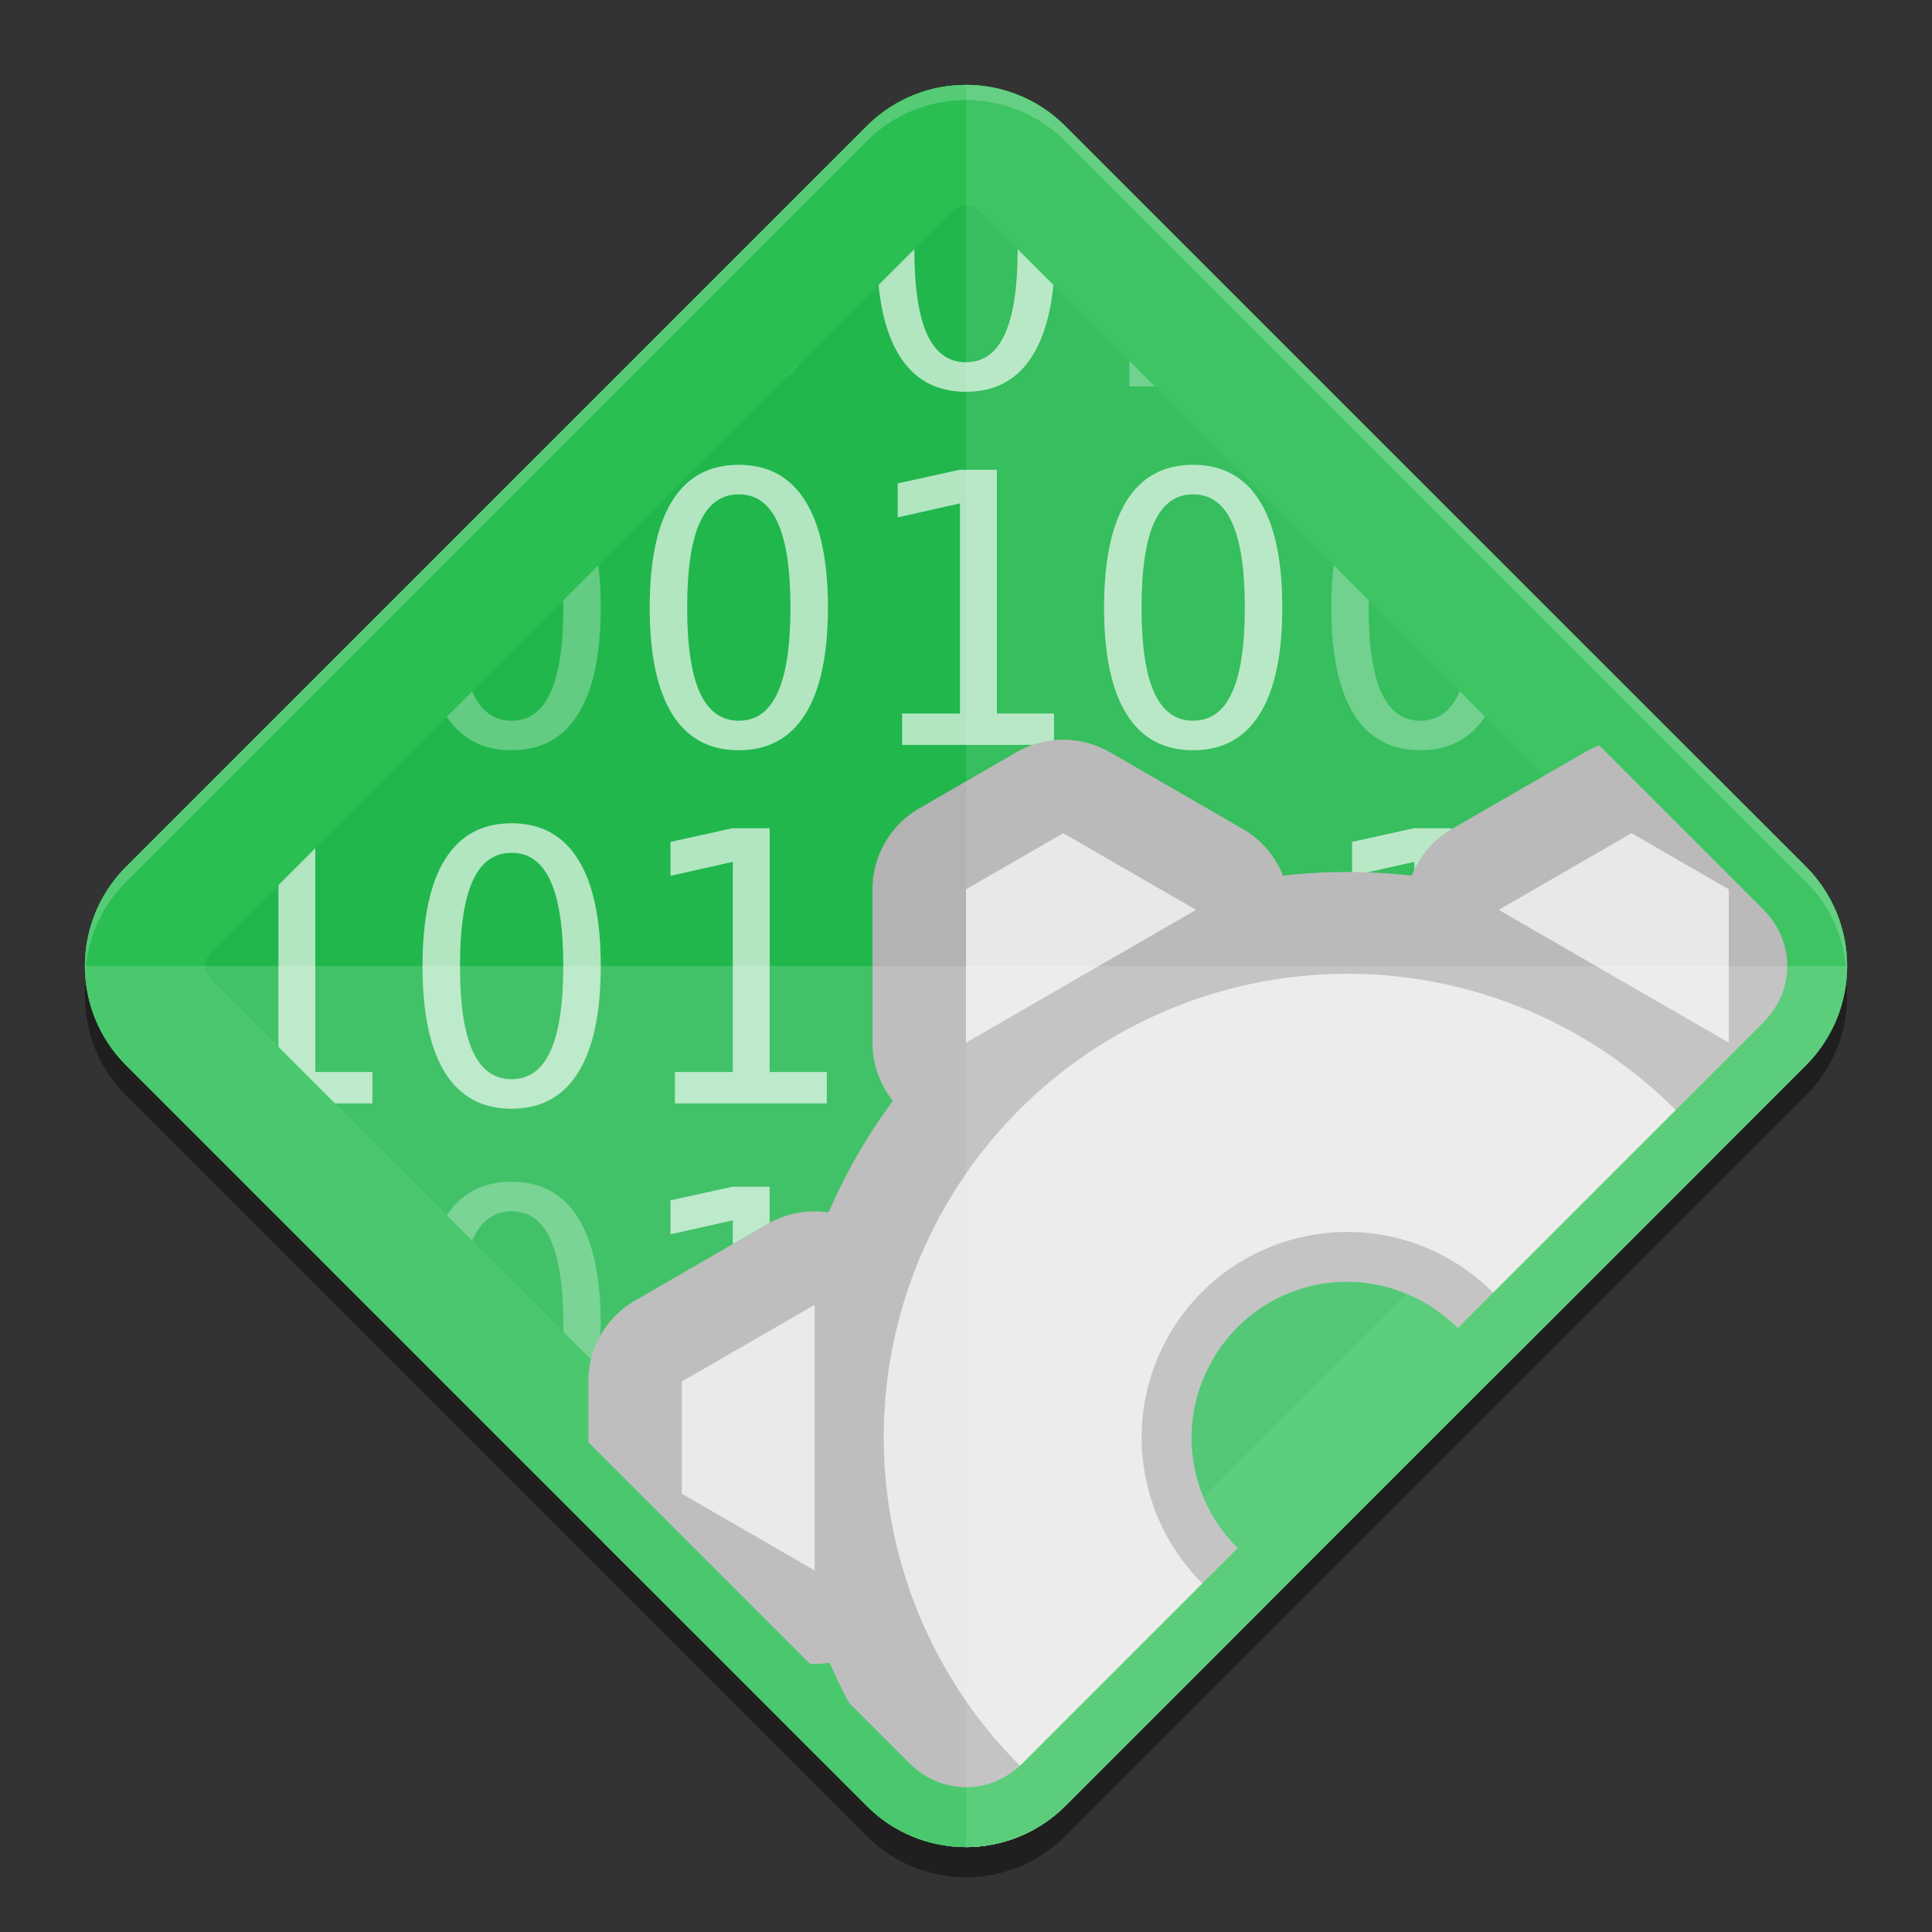 <?xml version="1.0" encoding="UTF-8" standalone="no"?>
<svg
   width="256"
   height="256"
   id="svg11300"
   sodipodi:version="0.32"
   sodipodi:docname="application-x-sharedlib.svg"
   version="1.0"
   style="display:inline;enable-background:new"
   inkscape:version="1.4 (e7c3feb100, 2024-10-09)"
   xmlns:inkscape="http://www.inkscape.org/namespaces/inkscape"
   xmlns:sodipodi="http://sodipodi.sourceforge.net/DTD/sodipodi-0.dtd"
   xmlns="http://www.w3.org/2000/svg"
   xmlns:svg="http://www.w3.org/2000/svg">
  <rect width="100%" height="100%" fill="#333333" stroke="none"/>
  <sodipodi:namedview
     stroke="#ef2929"
     fill="#f57900"
     id="base"
     pagecolor="#cccccc"
     bordercolor="#666666"
     borderopacity="1"
     inkscape:pageopacity="0"
     inkscape:pageshadow="2"
     inkscape:zoom="2"
     inkscape:cx="122"
     inkscape:cy="128.5"
     inkscape:current-layer="layer1"
     showgrid="false"
     inkscape:grid-bbox="true"
     inkscape:document-units="px"
     inkscape:showpageshadow="true"
     inkscape:window-width="1920"
     inkscape:window-height="1011"
     inkscape:window-x="0"
     inkscape:window-y="0"
     width="400px"
     height="300px"
     inkscape:snap-nodes="true"
     inkscape:snap-bbox="true"
     gridtolerance="10000"
     inkscape:object-nodes="true"
     inkscape:snap-grids="true"
     showguides="true"
     inkscape:guide-bbox="true"
     inkscape:window-maximized="1"
     inkscape:bbox-paths="true"
     inkscape:snap-bbox-midpoints="true"
     inkscape:snap-global="true"
     inkscape:object-paths="true"
     inkscape:snap-intersection-paths="true"
     inkscape:snap-smooth-nodes="true"
     inkscape:pagecheckerboard="false"
     showborder="true"
     inkscape:document-rotation="0"
     objecttolerance="20"
     inkscape:deskcolor="#d1d1d1" />
  <defs
     id="defs3" />
  <g
     style="display:inline"
     inkscape:groupmode="layer"
     inkscape:label="Icon"
     id="layer1">
    <g
       inkscape:groupmode="layer"
       id="layer4-6"
       inkscape:label="Shadow"
       style="display:inline;opacity:0.4;enable-background:new">
      <path
         id="path19"
         style="display:inline;fill:#000000;fill-opacity:1;stroke:none;stroke-width:39.53;stroke-linecap:round;stroke-linejoin:round;enable-background:new"
         d="m 128,15.248 c -4.762,0 -9.523,1.826 -13.172,5.475 L 16.723,118.828 c -7.297,7.297 -7.297,19.046 0,26.344 l 98.105,98.105 c 7.297,7.297 19.046,7.297 26.344,0 l 98.105,-98.105 c 7.297,-7.297 7.3,-19.046 0.002,-26.344 L 141.172,20.723 C 137.523,17.074 132.762,15.248 128,15.248 Z"
         sodipodi:nodetypes="sccssssccs" />
    </g>
    <g
       inkscape:groupmode="layer"
       id="layer2-7"
       inkscape:label="Background A"
       style="display:inline;enable-background:new">
      <path
         id="rect5"
         style="display:inline;fill:#21b74d;fill-opacity:1;stroke:none;stroke-width:39.53;stroke-linecap:round;stroke-linejoin:round;enable-background:new"
         d="m 128,11.248 c -4.762,0 -9.523,1.826 -13.172,5.475 L 16.723,114.828 c -7.297,7.297 -7.297,19.046 0,26.344 l 98.105,98.105 c 7.297,7.297 19.046,7.297 26.344,0 l 98.105,-98.105 c 7.297,-7.297 7.3,-19.046 0.002,-26.344 L 141.172,16.723 C 137.523,13.074 132.762,11.248 128,11.248 Z"
         sodipodi:nodetypes="sccssssccs" />
    </g>
    <g
       inkscape:groupmode="layer"
       id="layer5"
       inkscape:label="Binary"
       style="display:inline">
      <path
         id="path31282"
         style="display:inline;enable-background:new;opacity:0.3;font-size:50px;line-height:0.95;font-family:monospace;-inkscape-font-specification:monospace;white-space:pre;fill:#ffffff;stroke-width:1"
         d="m 127.988,14.094 c -3.89,0 -6.829,1.595 -8.814,4.785 -1.986,3.19 -2.979,7.901 -2.979,14.135 0,6.217 0.993,10.921 2.979,14.111 1.986,3.19 4.924,4.785 8.814,4.785 3.89,0 6.829,-1.595 8.814,-4.785 2.002,-3.19 3.004,-7.894 3.004,-14.111 0,-6.234 -1.002,-10.945 -3.004,-14.135 -1.986,-3.19 -4.924,-4.785 -8.814,-4.785 z m 0,3.906 c 2.311,0 4.029,1.237 5.152,3.711 1.139,2.474 1.709,6.241 1.709,11.303 0,5.046 -0.57,8.805 -1.709,11.279 -1.123,2.474 -2.841,3.711 -5.152,3.711 -2.295,0 -4.013,-1.237 -5.152,-3.711 -1.123,-2.474 -1.686,-6.234 -1.686,-11.279 0,-5.062 0.562,-8.829 1.686,-11.303 C 123.975,19.237 125.693,18 127.988,18 Z m -19.531,5.094 -4.059,4.059 c 0.218,1.721 0.346,3.644 0.346,5.861 0,5.046 -0.568,8.805 -1.707,11.279 -1.123,2.474 -2.841,3.711 -5.152,3.711 -2.295,0 -4.011,-1.237 -5.15,-3.711 -0.52,-1.145 -0.906,-2.596 -1.186,-4.291 l -3.928,3.928 c 0.409,1.18 0.875,2.27 1.451,3.195 1.986,3.19 4.923,4.785 8.812,4.785 3.89,0 6.829,-1.595 8.814,-4.785 2.002,-3.19 3.002,-7.894 3.002,-14.111 0,-3.938 -0.446,-7.197 -1.244,-9.92 z m 48.852,9.766 v 14.193 h -7.664 v 4.15 h 20.117 v -4.15 h -7.568 V 37.744 Z M 97.885,61.594 c -3.89,0 -6.827,1.595 -8.812,4.785 -1.986,3.19 -2.98,7.899 -2.98,14.133 0,6.217 0.995,10.921 2.98,14.111 1.986,3.19 4.923,4.785 8.812,4.785 3.89,0 6.829,-1.595 8.814,-4.785 2.002,-3.19 3.002,-7.894 3.002,-14.111 0,-6.234 -1,-10.943 -3.002,-14.133 -1.986,-3.19 -4.924,-4.785 -8.814,-4.785 z m 60.205,0 c -3.89,0 -6.827,1.595 -8.812,4.785 -1.986,3.19 -2.979,7.899 -2.979,14.133 0,6.217 0.993,10.921 2.979,14.111 1.986,3.19 4.923,4.785 8.812,4.785 3.89,0 6.829,-1.595 8.814,-4.785 2.002,-3.19 3.004,-7.894 3.004,-14.111 0,-6.234 -1.002,-10.943 -3.004,-14.133 -1.986,-3.19 -4.924,-4.785 -8.814,-4.785 z m 28.123,0.17 c -2.917,0.468 -5.201,1.994 -6.832,4.615 -1.986,3.19 -2.98,7.899 -2.98,14.133 0,6.217 0.995,10.921 2.98,14.111 1.986,3.19 4.923,4.785 8.812,4.785 3.89,0 6.829,-1.595 8.814,-4.785 2.002,-3.19 3.002,-7.894 3.002,-14.111 0,-1.918 -0.129,-3.64 -0.318,-5.27 l -6.797,-6.797 c 0.149,0.257 0.319,0.474 0.451,0.766 1.139,2.474 1.707,6.239 1.707,11.301 0,5.046 -0.568,8.805 -1.707,11.279 -1.123,2.474 -2.841,3.711 -5.152,3.711 -2.295,0 -4.011,-1.237 -5.15,-3.711 -1.123,-2.474 -1.686,-6.234 -1.686,-11.279 2e-5,-5.062 0.562,-8.827 1.686,-11.301 1.139,-2.474 2.855,-3.711 5.15,-3.711 0.879,0 1.644,0.238 2.352,0.596 z m -116.43,0.004 -4.312,4.312 C 66.169,65.732 66.92,65.5 67.781,65.5 c 2.311,0 4.029,1.237 5.152,3.711 1.139,2.474 1.709,6.239 1.709,11.301 0,5.046 -0.57,8.805 -1.709,11.279 -1.123,2.474 -2.841,3.711 -5.152,3.711 -2.295,0 -4.011,-1.237 -5.15,-3.711 -1.123,-2.474 -1.684,-6.234 -1.684,-11.279 0,-5.062 0.561,-8.827 1.684,-11.301 0.125,-0.272 0.284,-0.472 0.424,-0.715 l -6.748,6.748 c -0.188,1.629 -0.316,3.35 -0.316,5.268 0,6.217 0.993,10.921 2.979,14.111 1.986,3.19 4.923,4.785 8.812,4.785 3.89,0 6.829,-1.595 8.814,-4.785 2.002,-3.19 3.004,-7.894 3.004,-14.111 0,-6.234 -1.002,-10.943 -3.004,-14.133 -1.627,-2.615 -3.906,-4.14 -6.812,-4.611 z m 57.373,0.484 -8.201,1.807 v 4.492 l 8.25,-1.855 v 27.855 h -7.664 v 4.15 h 17.5 c 0.851,-0.268 1.728,-0.444 2.617,-0.523 v -3.627 h -7.568 V 62.252 Z M 97.885,65.5 c 2.311,0 4.029,1.237 5.152,3.711 1.139,2.474 1.707,6.239 1.707,11.301 0,5.046 -0.568,8.805 -1.707,11.279 -1.123,2.474 -2.841,3.711 -5.152,3.711 -2.295,0 -4.011,-1.237 -5.15,-3.711 -1.123,-2.474 -1.686,-6.234 -1.686,-11.279 2e-5,-5.062 0.562,-8.827 1.686,-11.301 1.139,-2.474 2.855,-3.711 5.15,-3.711 z m 60.205,0 c 2.311,0 4.029,1.237 5.152,3.711 1.139,2.474 1.709,6.239 1.709,11.301 0,5.046 -0.57,8.805 -1.709,11.279 -1.123,2.474 -2.841,3.711 -5.152,3.711 -2.295,0 -4.011,-1.237 -5.15,-3.711 -1.123,-2.474 -1.684,-6.234 -1.684,-11.279 0,-5.062 0.561,-8.827 1.684,-11.301 1.139,-2.474 2.855,-3.711 5.15,-3.711 z M 49.428,82.123 44.029,87.521 c -0.284,1.685 -0.674,3.13 -1.199,4.27 -1.123,2.474 -2.839,3.711 -5.15,3.711 -0.508,0 -0.975,-0.084 -1.426,-0.205 l -3.16,3.16 c 1.347,0.623 2.867,0.951 4.586,0.951 3.89,0 6.827,-1.595 8.812,-4.785 1.818,-2.897 2.768,-7.107 2.936,-12.5 z M 217.514,93.062 v 1.488 h -7.664 v 4.15 h 2.496 c 1.236,-0.43 2.533,-0.661 3.842,-0.686 1.309,0.024 2.605,0.255 3.842,0.686 h 3.123 z M 67.781,109.092 c -3.89,0 -6.827,1.595 -8.812,4.785 -1.986,3.19 -2.979,7.901 -2.979,14.135 0,6.217 0.993,10.921 2.979,14.111 1.986,3.19 4.923,4.785 8.812,4.785 3.89,0 6.829,-1.595 8.814,-4.785 2.002,-3.19 3.004,-7.894 3.004,-14.111 0,-6.234 -1.002,-10.945 -3.004,-14.135 -1.986,-3.19 -4.924,-4.785 -8.814,-4.785 z m -30.932,0.658 -8.203,1.807 v 4.492 l 8.252,-1.855 v 27.857 h -7.666 v 4.15 h 20.117 v -4.15 H 41.781 V 109.75 Z m 60.205,0 -8.203,1.807 v 4.492 l 8.252,-1.855 v 27.857 H 89.438 v 4.15 h 20.117 v -4.15 h -7.568 V 109.75 Z m 90.309,0 -8.203,1.807 v 4.162 c 0.397,0.018 0.793,0.038 1.189,0.062 l 7.062,-1.588 v 1.373 c 1.009,-2.339 2.714,-4.31 4.883,-5.645 V 109.75 Z m -119.582,3.248 c 2.311,0 4.029,1.237 5.152,3.711 1.139,2.474 1.709,6.241 1.709,11.303 0,5.046 -0.57,8.805 -1.709,11.279 -1.123,2.474 -2.841,3.711 -5.152,3.711 -2.295,0 -4.011,-1.237 -5.15,-3.711 -1.123,-2.474 -1.684,-6.234 -1.684,-11.279 0,-5.062 0.561,-8.829 1.684,-11.303 1.139,-2.474 2.855,-3.711 5.15,-3.711 z M 37.68,156.592 c -1.718,0 -3.238,0.331 -4.584,0.953 l 3.158,3.158 c 0.451,-0.121 0.918,-0.205 1.426,-0.205 2.311,0 4.027,1.237 5.15,3.711 0.524,1.138 0.914,2.583 1.197,4.268 l 5.398,5.398 c -0.169,-5.395 -1.118,-9.605 -2.934,-12.498 -1.986,-3.19 -4.923,-4.785 -8.812,-4.785 z m 30.102,0 c -3.89,0 -6.827,1.595 -8.812,4.785 -1.986,3.19 -2.979,7.901 -2.979,14.135 0,1.906 0.128,3.62 0.314,5.242 l 6.748,6.748 c -0.139,-0.241 -0.297,-0.44 -0.422,-0.711 -1.123,-2.474 -1.684,-6.234 -1.684,-11.279 0,-5.062 0.561,-8.829 1.684,-11.303 1.139,-2.474 2.855,-3.711 5.15,-3.711 2.311,0 4.029,1.237 5.152,3.711 1.139,2.474 1.709,6.241 1.709,11.303 0,5.046 -0.57,8.805 -1.709,11.279 -1.123,2.474 -2.841,3.711 -5.152,3.711 -0.86,0 -1.611,-0.232 -2.309,-0.58 l 4.312,4.312 c 2.906,-0.472 5.183,-1.997 6.811,-4.611 0.528,-0.841 0.977,-1.801 1.365,-2.852 v -3.715 c 0.062,-1.976 0.595,-3.909 1.557,-5.637 0.024,-0.641 0.082,-1.231 0.082,-1.908 0,-6.234 -1.002,-10.945 -3.004,-14.135 -1.986,-3.19 -4.924,-4.785 -8.814,-4.785 z m 29.273,0.658 -8.203,1.807 v 4.492 l 8.252,-1.855 v 3.16 l 4.648,-2.684 c 0.078,-0.029 0.156,-0.058 0.234,-0.086 V 157.25 Z m -8.982,53.67 c -0.154,0.377 -0.312,0.749 -0.451,1.15 L 91.551,216 c 0.165,-1.004 0.382,-1.89 0.627,-2.709 z m 16.576,8.939 c 0.056,0.995 0.096,2.028 0.096,3.15 0,2.207 -0.128,4.123 -0.346,5.838 l 4.061,4.061 c 0.798,-2.719 1.242,-5.972 1.242,-9.898 0,-0.977 -0.068,-1.85 -0.117,-2.752 -1.655,0.201 -3.334,0.065 -4.936,-0.398 z"
         sodipodi:nodetypes="scscscscsscscscscsccscscccsscsccccccccccssssscscsssssscscscsssscscccscscscsccccscccscscccssscscsccccccccccccccscscscscsscscscscscccsccscccccccccccssssscscscccccccccccccccccccccccccccccccccscccscscssccsccccsssscccscscscsccccccscscccccccccccccccsccscc" />
      <path
         id="path67"
         style="display:inline;enable-background:new;opacity:0.5;font-size:50px;line-height:0.95;font-family:monospace;-inkscape-font-specification:monospace;white-space:pre;fill:#ffffff;fill-opacity:1;stroke-width:1"
         d="m 127.988,14.094 c -3.89,0 -6.829,1.595 -8.814,4.785 -1.986,3.19 -2.979,7.901 -2.979,14.135 0,6.217 0.993,10.921 2.979,14.111 1.986,3.19 4.924,4.785 8.814,4.785 3.89,0 6.829,-1.595 8.814,-4.785 2.002,-3.19 3.004,-7.894 3.004,-14.111 0,-6.234 -1.002,-10.945 -3.004,-14.135 -1.986,-3.19 -4.924,-4.785 -8.814,-4.785 z m 0,3.906 c 2.311,0 4.029,1.237 5.152,3.711 1.139,2.474 1.709,6.241 1.709,11.303 0,5.046 -0.57,8.805 -1.709,11.279 -1.123,2.474 -2.841,3.711 -5.152,3.711 -2.295,0 -4.013,-1.237 -5.152,-3.711 -1.123,-2.474 -1.686,-6.234 -1.686,-11.279 0,-5.062 0.562,-8.829 1.686,-11.303 C 123.975,19.237 125.693,18 127.988,18 Z M 97.885,61.594 c -3.89,0 -6.827,1.595 -8.812,4.785 -1.986,3.19 -2.98,7.899 -2.98,14.133 0,6.217 0.995,10.921 2.98,14.111 1.986,3.19 4.923,4.785 8.812,4.785 3.89,0 6.829,-1.595 8.814,-4.785 2.002,-3.19 3.002,-7.894 3.002,-14.111 0,-6.234 -1,-10.943 -3.002,-14.133 -1.986,-3.19 -4.924,-4.785 -8.814,-4.785 z m 60.205,0 c -3.89,0 -6.827,1.595 -8.812,4.785 -1.986,3.19 -2.979,7.899 -2.979,14.133 0,6.217 0.993,10.921 2.979,14.111 1.986,3.19 4.923,4.785 8.812,4.785 3.89,0 6.829,-1.595 8.814,-4.785 2.002,-3.19 3.004,-7.894 3.004,-14.111 0,-6.234 -1.002,-10.943 -3.004,-14.133 -1.986,-3.19 -4.924,-4.785 -8.814,-4.785 z m -30.934,0.658 -8.201,1.807 v 4.492 l 8.25,-1.855 v 27.855 h -7.664 v 4.15 h 17.5 c 0.851,-0.268 1.728,-0.444 2.617,-0.523 v -3.627 h -7.568 V 62.252 Z M 97.885,65.5 c 2.311,0 4.029,1.237 5.152,3.711 1.139,2.474 1.707,6.239 1.707,11.301 0,5.046 -0.568,8.805 -1.707,11.279 -1.123,2.474 -2.841,3.711 -5.152,3.711 -2.295,0 -4.011,-1.237 -5.15,-3.711 -1.123,-2.474 -1.686,-6.234 -1.686,-11.279 2e-5,-5.062 0.562,-8.827 1.686,-11.301 1.139,-2.474 2.855,-3.711 5.15,-3.711 z m 60.205,0 c 2.311,0 4.029,1.237 5.152,3.711 1.139,2.474 1.709,6.239 1.709,11.301 0,5.046 -0.57,8.805 -1.709,11.279 -1.123,2.474 -2.841,3.711 -5.152,3.711 -2.295,0 -4.011,-1.237 -5.15,-3.711 -1.123,-2.474 -1.684,-6.234 -1.684,-11.279 0,-5.062 0.561,-8.827 1.684,-11.301 1.139,-2.474 2.855,-3.711 5.15,-3.711 z m -90.309,43.592 c -3.89,0 -6.827,1.595 -8.812,4.785 -1.986,3.19 -2.979,7.901 -2.979,14.135 0,6.217 0.993,10.921 2.979,14.111 1.986,3.19 4.923,4.785 8.812,4.785 3.89,0 6.829,-1.595 8.814,-4.785 2.002,-3.19 3.004,-7.894 3.004,-14.111 0,-6.234 -1.002,-10.945 -3.004,-14.135 -1.986,-3.19 -4.924,-4.785 -8.814,-4.785 z m -30.932,0.658 -8.203,1.807 v 4.492 l 8.252,-1.855 v 27.857 h -7.666 v 4.15 h 20.117 v -4.15 H 41.781 V 109.75 Z m 60.205,0 -8.203,1.807 v 4.492 l 8.252,-1.855 v 27.857 H 89.438 v 4.15 h 20.117 v -4.15 h -7.568 V 109.75 Z m 90.309,0 -8.203,1.807 v 4.162 c 0.397,0.018 0.793,0.038 1.189,0.062 l 7.062,-1.588 v 1.373 c 1.009,-2.339 2.714,-4.31 4.883,-5.645 V 109.75 Z m -119.582,3.248 c 2.311,0 4.029,1.237 5.152,3.711 1.139,2.474 1.709,6.241 1.709,11.303 0,5.046 -0.57,8.805 -1.709,11.279 -1.123,2.474 -2.841,3.711 -5.152,3.711 -2.295,0 -4.011,-1.237 -5.15,-3.711 -1.123,-2.474 -1.684,-6.234 -1.684,-11.279 0,-5.062 0.561,-8.829 1.684,-11.303 1.139,-2.474 2.855,-3.711 5.15,-3.711 z m 29.273,44.252 -8.203,1.807 v 4.492 l 8.252,-1.855 v 3.16 l 4.648,-2.684 c 0.078,-0.029 0.156,-0.058 0.234,-0.086 V 157.25 Z"
         sodipodi:nodetypes="scscscscsscscscscsssssscscsssssscscscccccccccccccscscscscsscscscscsssssscscscccccccccccccccccccccccccccccccccscccscscsccccccccc" />
    </g>
    <g
       inkscape:groupmode="layer"
       id="layer4"
       inkscape:label="Trim"
       style="display:inline">
      <path
         id="path98"
         style="fill:#2abe53;fill-opacity:1;stroke-linecap:round;stroke-linejoin:round"
         d="m 128,11.248 c -4.762,0 -9.523,1.826 -13.172,5.475 L 16.723,114.828 c -7.297,7.297 -7.297,19.046 0,26.344 l 98.105,98.105 c 7.297,7.297 19.046,7.297 26.344,0 l 98.105,-98.105 c 7.297,-7.297 7.3,-19.046 0.002,-26.344 L 141.172,16.723 C 137.523,13.074 132.762,11.248 128,11.248 Z m 0,16 c 0.672,0 1.243,0.174 1.857,0.789 l 98.107,98.105 a 16.002,16.002 0 0 0 0.002,0 c 1.224,1.224 1.223,2.488 -0.004,3.715 l -98.105,98.105 c -1.226,1.226 -2.489,1.226 -3.715,0 L 28.037,129.857 c -1.226,-1.226 -1.226,-2.489 0,-3.715 L 126.143,28.037 c 0.615,-0.615 1.185,-0.789 1.857,-0.789 z" />
    </g>
    <g
       inkscape:groupmode="layer"
       id="g32"
       inkscape:label="Cog"
       style="display:inline;opacity:1">
      <path
         id="path64"
         style="fill:#b3b3b3;fill-opacity:1;stroke-linejoin:round;paint-order:stroke fill markers"
         d="m 140.883,98.016 a 12.387,12.387 0 0 0 -6.193,1.66 l -12.883,7.437 a 12.387,12.387 0 0 0 -6.193,10.727 v 20.32 a 12.387,12.387 0 0 0 18.58,10.727 l 30.48,-17.598 a 12.387,12.387 0 0 0 0,-21.453 L 147.076,99.676 a 12.387,12.387 0 0 0 -6.193,-1.66 z m 75.305,0 a 12.387,12.387 0 0 0 -6.193,1.66 l -17.598,10.16 a 12.387,12.387 0 0 0 0,21.453 l 30.48,17.598 a 12.387,12.387 0 0 0 7.354,1.332 l 9.047,-9.047 c 0.777,-0.777 1.453,-1.612 2.064,-2.479 a 12.387,12.387 0 0 0 0.113,-0.533 l 0.002,-20.32 a 12.387,12.387 0 0 0 -0.088,-0.498 c -0.617,-0.88 -1.303,-1.727 -2.09,-2.514 l -12.768,-12.768 -4.131,-2.385 a 12.387,12.387 0 0 0 -6.193,-1.66 z M 107.945,160.512 a 12.387,12.387 0 0 0 -6.193,1.658 l -17.598,10.16 a 12.387,12.387 0 0 0 -6.193,10.727 v 14.875 a 12.387,12.387 0 0 0 2.102,6.58 l 4.221,4.221 17.469,10.086 a 12.387,12.387 0 0 0 18.58,-10.727 v -35.195 a 12.387,12.387 0 0 0 -10.236,-12.197 12.387,12.387 0 0 0 -2.15,-0.188 z M 128,230.443 a 12.387,12.387 0 0 0 -2.15,0.188 12.387,12.387 0 0 0 -9.805,9.748 c 7.334,6.165 18.221,5.804 25.127,-1.102 l 1.994,-1.994 -8.973,-5.182 A 12.387,12.387 0 0 0 128,230.443 Z" />
      <path
         id="path28"
         style="fill:#b3b3b3;fill-opacity:1;stroke:none;stroke-width:14.469;stroke-linecap:square;stroke-linejoin:round;stroke-miterlimit:4;stroke-dasharray:none;paint-order:stroke fill markers"
         d="m 174.648,115.643 a 74.951,74.952 89.918 0 0 -61.023,37.377 74.951,74.952 89.918 0 0 13.398,91.684 c 5.082,0.267 10.25,-1.527 14.148,-5.426 l 22.666,-22.666 a 29.98,29.981 89.918 0 1 -0.293,-0.154 29.98,29.981 89.918 0 1 -10.975,-40.953 29.98,29.981 89.918 0 1 40.904,-11.002 29.98,29.981 89.918 0 1 0.051,0.029 29.98,29.981 89.918 0 1 11.004,11.389 l 32.273,-32.273 a 74.951,74.952 89.918 0 0 -20.791,-18.062 74.951,74.952 89.918 0 0 -0.438,-0.25 74.951,74.952 89.918 0 0 -40.926,-9.691 z" />
      <path
         id="path29"
         style="fill:#e6e6e6;fill-opacity:1;stroke:none;stroke-width:11.866;stroke-linecap:square;stroke-linejoin:round;stroke-miterlimit:4;stroke-dasharray:none;paint-order:stroke fill markers"
         d="m 175.348,129.117 a 61.46,61.46 6.205 0 0 -50.039,30.648 61.46,61.46 6.205 0 0 15.891,79.484 l 26.729,-26.729 a 24.584,24.584 6.811 0 1 -1.682,-0.734 24.584,24.584 6.811 0 1 -8.998,-33.582 24.584,24.584 6.811 0 1 33.541,-9.023 24.584,24.584 6.811 0 1 0.041,0.023 24.584,24.584 6.811 0 1 9.82,10.594 l 26.676,-26.676 a 61.46,61.46 6.205 0 0 -18.061,-15.854 61.46,61.46 6.205 0 0 -0.357,-0.207 61.46,61.46 6.205 0 0 -33.561,-7.945 z" />
      <path
         id="path30"
         style="color:#000000;font-style:normal;font-variant:normal;font-weight:normal;font-stretch:normal;font-size:medium;line-height:normal;font-family:sans-serif;font-variant-ligatures:normal;font-variant-position:normal;font-variant-caps:normal;font-variant-numeric:normal;font-variant-alternates:normal;font-variant-east-asian:normal;font-feature-settings:normal;font-variation-settings:normal;text-indent:0;text-align:start;text-decoration:none;text-decoration-line:none;text-decoration-style:solid;text-decoration-color:#000000;letter-spacing:normal;word-spacing:normal;text-transform:none;writing-mode:lr-tb;direction:ltr;text-orientation:mixed;dominant-baseline:auto;baseline-shift:baseline;text-anchor:start;white-space:normal;shape-padding:0;shape-margin:0;inline-size:0;clip-rule:nonzero;display:inline;overflow:visible;visibility:visible;isolation:auto;mix-blend-mode:normal;color-interpolation:sRGB;color-interpolation-filters:linearRGB;solid-color:#000000;solid-opacity:1;vector-effect:none;fill:#b3b3b3;fill-opacity:1;fill-rule:nonzero;stroke:none;stroke-width:5.014;stroke-linecap:square;stroke-linejoin:round;stroke-miterlimit:4;stroke-dasharray:none;stroke-dashoffset:0;stroke-opacity:1;paint-order:stroke fill markers;color-rendering:auto;image-rendering:auto;shape-rendering:auto;text-rendering:auto;enable-background:accumulate;stop-color:#000000"
         d="m 179.213,163.244 c -9.648,-0.238 -19.121,4.671 -24.285,13.615 -7.521,13.027 -3.057,29.686 9.971,37.207 0.318,0.183 0.639,0.354 0.961,0.523 l 4.988,-4.988 c -0.892,-0.362 -1.773,-0.785 -2.633,-1.281 -9.923,-5.729 -13.268,-18.224 -7.539,-28.146 3.754,-6.503 10.418,-10.179 17.357,-10.328 0.991,-0.021 1.985,0.03 2.98,0.154 2.654,0.332 5.286,1.19 7.766,2.615 0.012,0.007 0.026,0.011 0.039,0.019 4.181,2.414 7.188,6.031 8.848,10.148 l 4.965,-4.965 c -2.313,-4.415 -5.858,-8.251 -10.494,-10.928 l -0.047,-0.029 h -0.002 c -4.07,-2.338 -8.49,-3.509 -12.875,-3.617 z" />
      <path
         id="path65"
         style="fill:#e6e6e6;stroke-linejoin:round;paint-order:stroke fill markers"
         d="M 140.883,110.402 128,117.84 v 20.32 l 30.48,-17.598 z m 75.305,0 -17.598,10.16 30.48,17.598 v -20.32 z m -108.242,62.494 -17.598,10.16 v 14.875 L 107.945,208.092 Z M 128,242.828 V 244.75 c 0.971,0 1.939,-0.096 2.9,-0.248 z" />
    </g>
    <g
       inkscape:groupmode="layer"
       id="layer6"
       inkscape:label="Small trim"
       style="display:inline">
      <path
         id="path107"
         style="display:inline;fill:#2abe53;fill-opacity:1;stroke-linecap:round;stroke-linejoin:round;enable-background:new"
         d="m 128,11.248 c -4.762,0 -9.523,1.826 -13.172,5.475 L 16.723,114.828 c -7.297,7.297 -7.297,19.046 0,26.344 l 98.105,98.105 c 7.297,7.297 19.046,7.297 26.344,0 l 98.105,-98.105 c 7.297,-7.297 7.3,-19.046 0.002,-26.344 L 141.172,16.723 C 137.523,13.074 132.762,11.248 128,11.248 Z m 0,8 c 2.717,0 5.384,0.999 7.516,3.131 l 98.107,98.105 c 4.261,4.261 4.26,10.769 -0.002,15.031 l -98.105,98.105 c -4.261,4.261 -10.77,4.261 -15.031,0 L 22.379,135.516 c -4.261,-4.261 -4.261,-10.77 0,-15.031 L 120.484,22.379 C 122.616,20.247 125.283,19.248 128,19.248 Z" />
    </g>
    <g
       inkscape:groupmode="layer"
       id="layer2"
       inkscape:label="Highlights"
       style="display:inline;enable-background:new">
      <path
         id="path9"
         style="display:inline;opacity:0.15;fill:#ffffff;fill-opacity:1;stroke:none;stroke-width:39.53;stroke-linecap:round;stroke-linejoin:round;enable-background:new"
         d="m 11.25,128 c 0,4.762 1.824,9.523 5.473,13.172 l 98.105,98.105 c 7.297,7.297 19.046,7.297 26.344,0 l 98.105,-98.105 c 3.649,-3.649 5.474,-8.41 5.475,-13.172 z"
         sodipodi:nodetypes="ccssscc" />
      <path
         id="rect12"
         style="opacity:0.1;fill:#ffffff;fill-opacity:1;stroke:none;stroke-width:60.655;stroke-linecap:round;stroke-linejoin:round"
         d="M 128,11.248 V 244.75 c 4.762,0 9.523,-1.824 13.172,-5.473 l 98.105,-98.105 c 7.297,-7.297 7.3,-19.046 0.002,-26.344 L 141.172,16.723 C 137.523,13.074 132.762,11.248 128,11.248 Z"
         sodipodi:nodetypes="ccssccc" />
      <path
         id="path16"
         style="display:inline;opacity:0.2;fill:#ffffff;fill-opacity:1;stroke:none;stroke-width:39.53;stroke-linecap:round;stroke-linejoin:round;enable-background:new"
         d="m 128,11.248 c -4.762,0 -9.523,1.826 -13.172,5.475 L 16.723,114.828 c -3.904,3.904 -5.698,9.082 -5.424,14.172 0.238,-4.423 2.031,-8.779 5.424,-12.172 L 114.828,18.723 c 3.649,-3.649 8.41,-5.475 13.172,-5.475 4.762,0 9.523,1.826 13.172,5.475 l 98.107,98.105 c 3.393,3.393 5.186,7.749 5.424,12.172 0.274,-5.09 -1.519,-10.267 -5.424,-14.172 L 141.172,16.723 C 137.523,13.074 132.762,11.248 128,11.248 Z" />
    </g>
  </g>
</svg>
